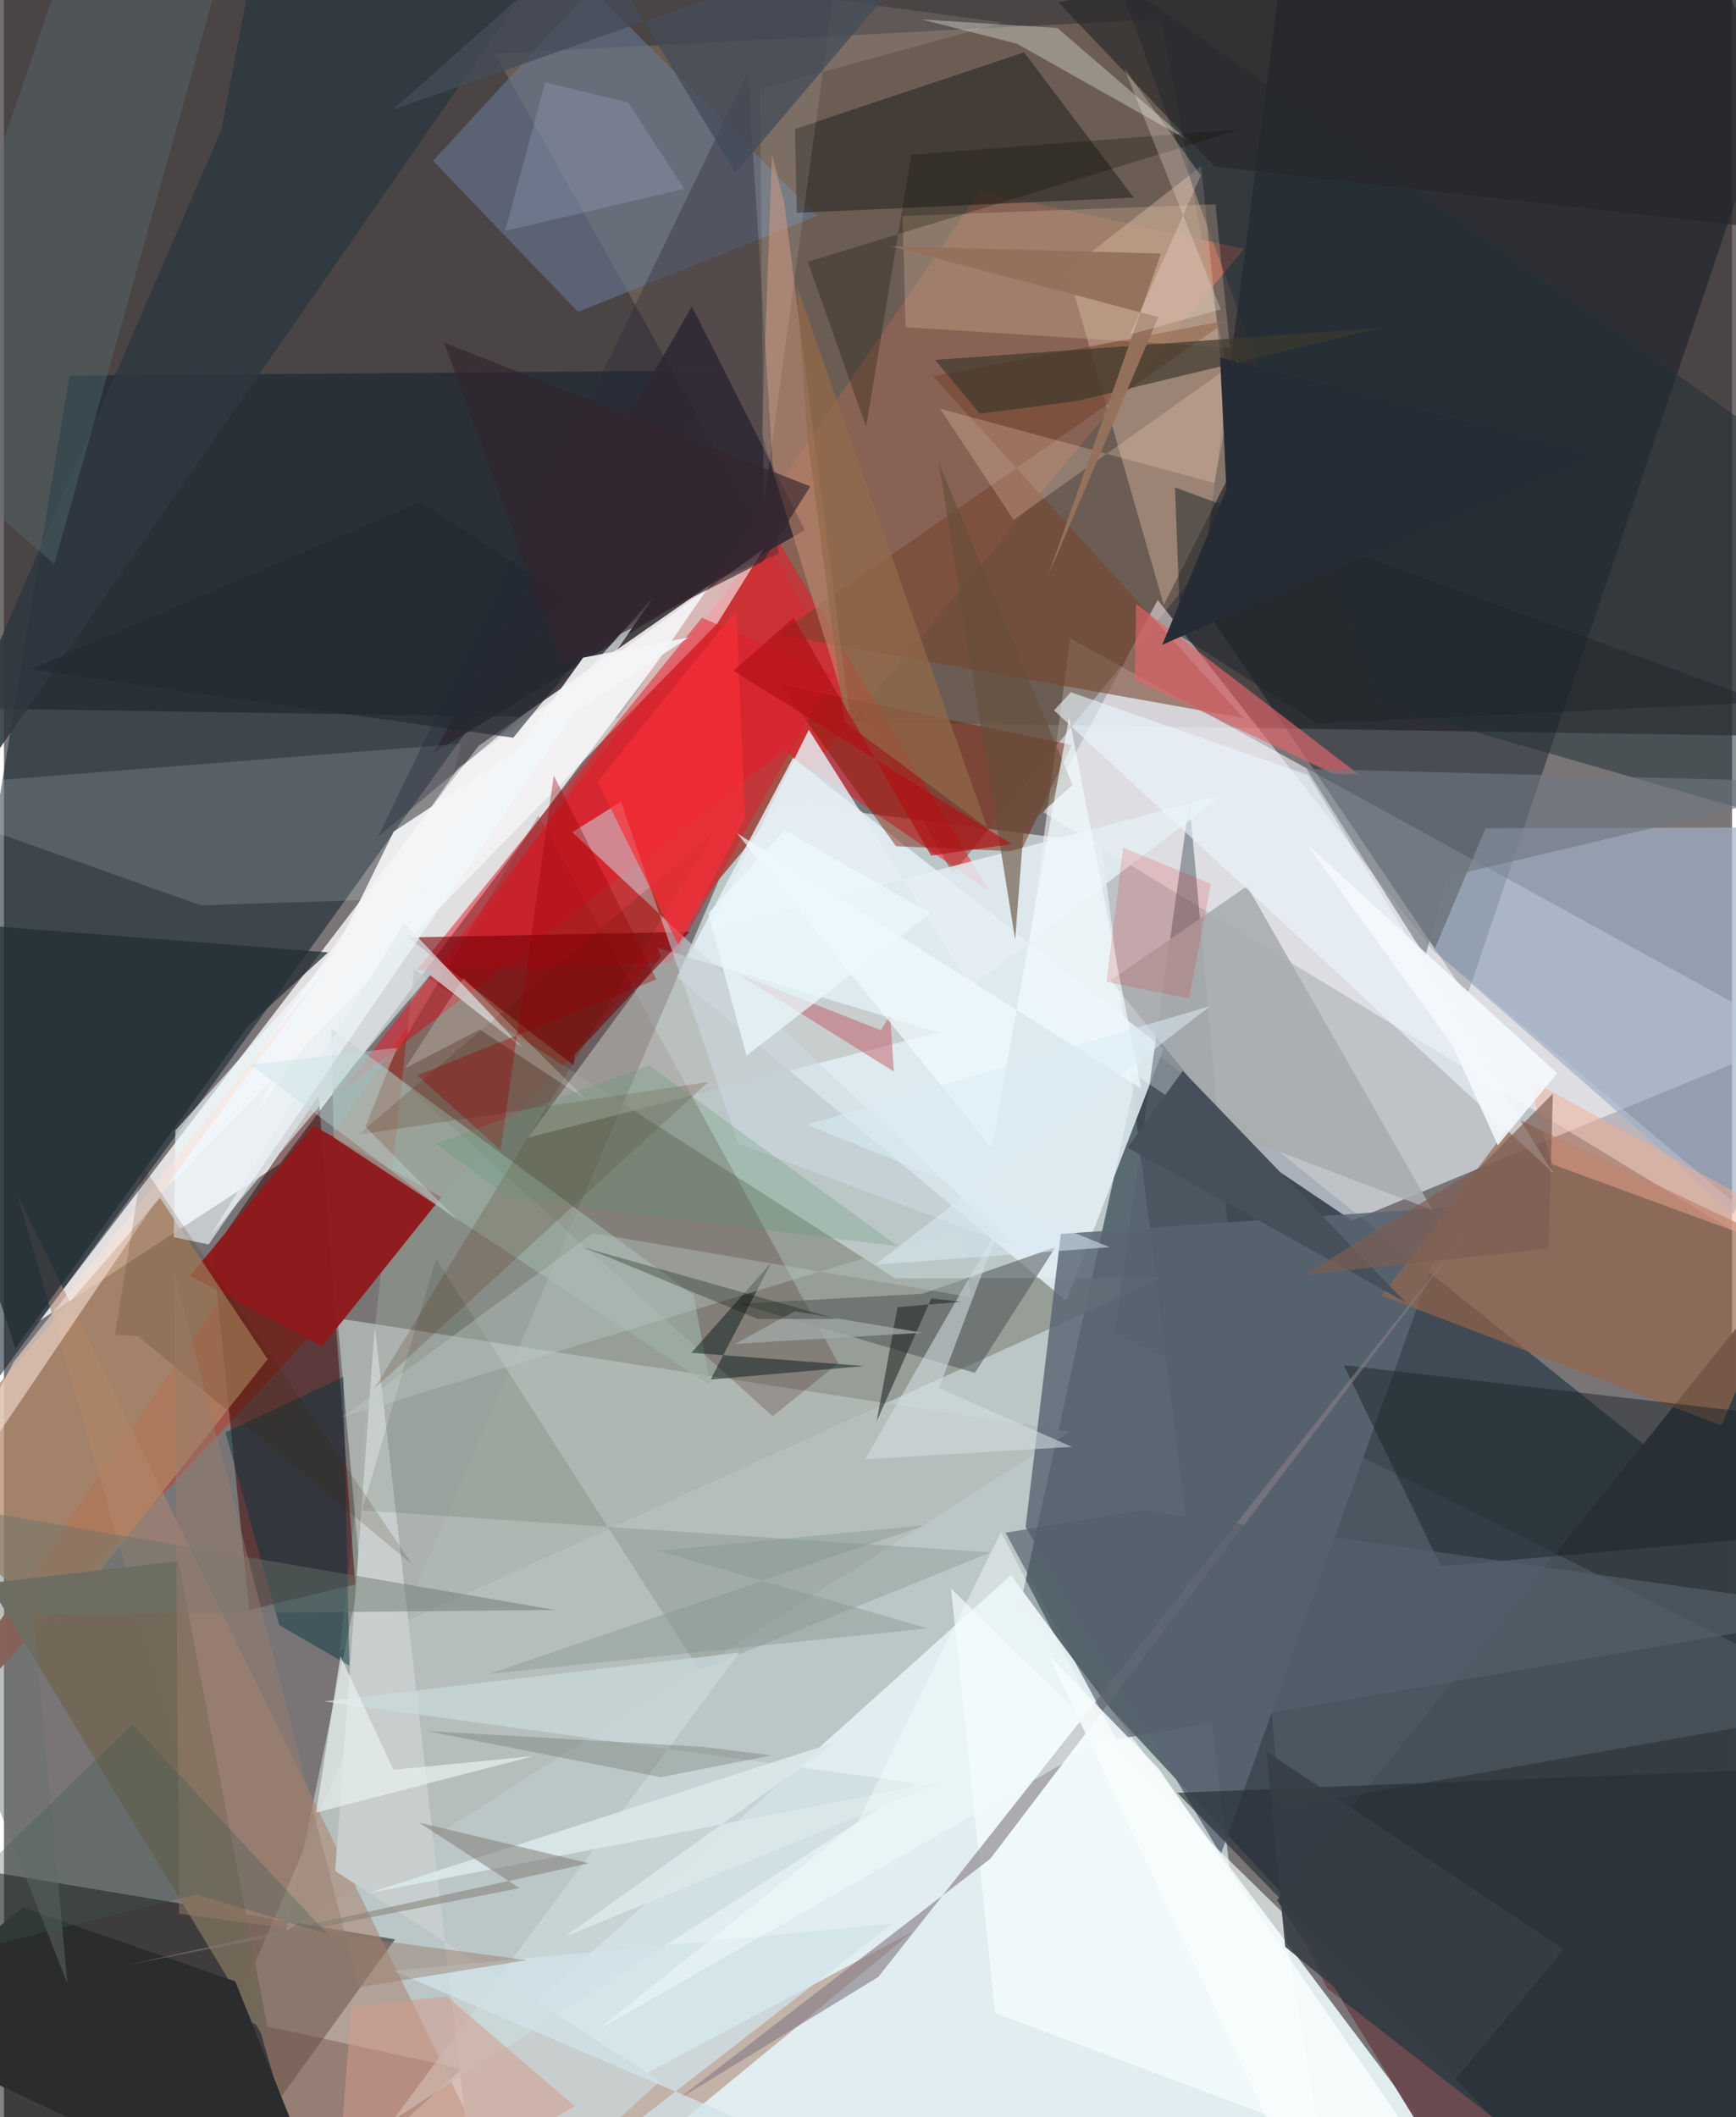 <svg xmlns="http://www.w3.org/2000/svg" width="228" height="278" viewBox="0 0 836 1024"><path fill="#797577" d="M0 0h836v1024H0z"/><path fill="#d0dedf" fill-opacity=".765" d="M615.83 1086l-84.85-678.165-168.32-21.373L110 976.384z"/><path fill="#373031" fill-opacity=".702" d="M-62-62L898 1.907l-57.605 353.824L-62 341.933z"/><path fill="#1d303e" fill-opacity=".612" d="M776.295 1086L491.092 778.762l60.143-274.365L898 782.573z"/><path fill="#f0f8ff" fill-opacity=".592" d="M515.815 308.765l-23.148 174.236 159.546 107.383 214.95-88.564z"/><path fill="#e2e0e1" fill-opacity=".996" d="M133.502 562.857L16.848 639.091l212.79-278.354 117.529-81.745z"/><path fill="#e1ecef" fill-opacity=".992" d="M513.6 797.646l-26.43-35.798L126.65 1086h604.136z"/><path fill="#a0544a" fill-opacity=".992" d="M276.399 508.894l323.529-388.54L472.12 92.532-62 871.467z"/><path fill="#10212c" fill-opacity=".557" d="M31.664 181.715L-62 747.49 91.316 537.974 349.305 179.11z"/><path fill="#8d938a" fill-opacity=".784" d="M560.24 618.006l-129.11.283-232.737-149.352-35.93 329.63z"/><path fill="#040000" fill-opacity=".49" d="M189.181 938.011l-76.173 105.37L-62 1038.409V896.076z"/><path fill="#7c6a5b" fill-opacity=".671" d="M237.527 25.963l322.2-16.706 43.91 234.74L458.974 422.55z"/><path fill="#00101d" fill-opacity=".396" d="M624.252-62L886.86-48.383 707.763 481.843 578.407 290.44z"/><path fill="#e4eff5" fill-opacity=".855" d="M513.925 629.137l-188.37-156.581 56.15-106.03 179.328 140.567z"/><path fill="#410001" fill-opacity=".51" d="M118.667 778.638l51.28-12.273-17.68-236.421-51.221 75.351z"/><path fill="#fff9fe" fill-opacity=".49" d="M691.12 459.336L898 632.686 502.988 392.989l55.163-102.797z"/><path fill="#f41223" fill-opacity=".494" d="M377.416 362.934L163.074 528.073l208.65-271.01 105.035 174.058z"/><path fill="#353d43" fill-opacity=".988" d="M704.178 1054.26l-88.244-135.105L898 567.715l-20.577 489.596z"/><path fill="#b3bcb8" fill-opacity=".82" d="M136.657 933.82L515.68 692.454l-354.383-54.847 11.088 124.264z"/><path fill="#5a6673" fill-opacity=".835" d="M494.24 738.535l94.428 158.372L701.116 583.77l-189.813 13.018z"/><path fill="#a1b1c7" fill-opacity=".69" d="M836.924 587.188L898 400.049l-181.258.578-24.929 59.24z"/><path fill="#ac8572" fill-opacity=".565" d="M439.545 934.328L255.01 1086 6.542 577.978 154.131 1086z"/><path fill="#d0b19c" fill-opacity=".471" d="M561.08 292.528L514.544 130.85l64.674-50.562 14.702 147.467z"/><path fill="#3b0500" fill-opacity=".208" d="M371.894 684.984l31.737-25.671-145.065-264.899-73.263 122.254z"/><path fill="#667a97" fill-opacity=".561" d="M207.588 77.783l70.1 73.072 115.746-46.426L284.284-5.624z"/><path fill="#2f2731" fill-opacity=".871" d="M387.467 256.418l-41.711 23.702-137.96 84.026 125.005-215.9z"/><path fill="#76442d" fill-opacity=".588" d="M599.739 347.337l-225.566-40.426 218.071-152.038L449.43 182.01z"/><path fill="#8f1a1d" fill-opacity=".965" d="M149.72 544.512l61.921 34.518-57.723 72.182-63.81-34.174z"/><path fill="#57626d" fill-opacity=".525" d="M537.183 644.736L898 825.136l-280.56 49.448-43.937-486.679z"/><path fill="#b28665" fill-opacity=".729" d="M-47.92 721.842l73.923 63.838 101.53-128.272-52.064-78.058z"/><path fill="#95654a" fill-opacity=".675" d="M866.675 604.87l-35.852 84.566-164.35-62.743 64.834-85.962z"/><path fill="#fffcfe" fill-opacity=".592" d="M345 301.688L77.708 575.298 219.89 371.28l147.63-105.787z"/><path fill="#2f2b25" fill-opacity=".647" d="M383.518 102.93l-.833-40.523 110.843-37.103 52.992 70.29z"/><path fill="#ecffff" fill-opacity=".141" d="M221.32 359.68L-62 381.967l157.258 55.907 105.683-3.446z"/><path fill="#222d33" fill-opacity=".745" d="M5.496 652.244L-62 443.491l218.788 17.148-38.892 35.771z"/><path fill="#9db1a6" fill-opacity=".667" d="M341.877 670.201l-8.288-43.802-175.21-128.964 1.13 52.769z"/><path fill="#7a1702" fill-opacity=".451" d="M431.547 409.286l60.366 2.562 24.643-51.53-140.937-29.142z"/><path fill="#4e5557" fill-opacity=".541" d="M508.61 603.273l-38.905 60.746-113.8-33.412 88.406-4.853z"/><path fill="#223038" fill-opacity=".525" d="M666.3 340.987L538.81-9.924 898 243.778 881.453 402.91z"/><path fill="#e21e2c" fill-opacity=".518" d="M199.7 469.359l123.055-3.796L401.42 326.36l-63.758-27.59z"/><path fill="#babbb9" fill-opacity=".608" d="M253.405 550.279l64.547-87.64-2.036-4.29 136.215 41z"/><path fill="#c8cecd" d="M317.474 1006.523l-157.22-101.577 19.135-263.108L230.113 1086z"/><path fill="#750008" fill-opacity=".596" d="M276.24 510.117l-.641 5.133-80.063-61.828 136.108-2.74z"/><path fill="#e2656b" fill-opacity=".655" d="M546.973 328.722l.761-36.659 107.744 82.543-12.3-.316z"/><path fill="#1b2227" fill-opacity=".478" d="M898 739.534l-202.854 18.013-46.992-97.24 243.49 28.225z"/><path fill="#736858" fill-opacity=".98" d="M84.408 755.019l45.324 237.18-178.57-294.688L-62 772.131z"/><path fill="#a8adaf" fill-opacity=".886" d="M596.121 549.164l-60.751-75.003 66.012-45.56 89.635 156.573z"/><path fill="#d2d7da" fill-opacity=".757" d="M100.519 596.77l93.109-150.424 57.436 60.609-44.93-35.346z"/><path fill="#c78d73" fill-opacity=".549" d="M371.538 74.647l5.922 23.512 32.003 250.82-42.805-138.75z"/><path fill="#e1c5a4" fill-opacity=".275" d="M436.22 158.26l156.901 9.968-7.055-69.412-151.324 5.672z"/><path fill="#2f3940" fill-opacity=".89" d="M292.11-62H129.046L105.154 62.884-62 448.39z"/><path fill="#cedbe2" fill-opacity=".529" d="M274.944 402.525l213.992 200.479-133.78-49.869-56.667-165.336z"/><path fill="#e6eff4" fill-opacity=".827" d="M341.082 450.208l248.79-65.927-122.179 93.001-78.318-124.313z"/><path fill="#f6ffff" fill-opacity=".655" d="M458.173 768.302L618.17 924.598l18.322 107.875L479.5 973.629z"/><path fill="#072202" fill-opacity=".11" d="M477.268 750.86l-140.745 57.005-127.515-199.024-35.822 121.702z"/><path fill="#3e392e" fill-opacity=".69" d="M472.169 200.097l46.604-6.07 147.22-35.412-215.566 15.452z"/><path fill="#587077" fill-opacity=".384" d="M24.324 272.851l-72.627-63.434L44.202-62l62.195 42.35z"/><path fill="#00333f" fill-opacity=".451" d="M133.199 786.052l-26.04-93.244 57.06-26.817 2.884 139.628z"/><path fill="#dfe7dd" fill-opacity=".376" d="M509.658 13.55l62.281 53.763-81.872-46.171-46.29-11.754z"/><path fill="#45505b" d="M871.56 737.492L677.75 629.64 570.234 517.936l-26.666 37.112z"/><path fill="#ebf6ff" fill-opacity=".592" d="M507.965 343.57l8.157-8.76 114.727 40.002 118.438 192.344z"/><path fill="#2a2c2d" d="M-62 980.462l71.115-57.903 102.797 35.755L162.914 1086z"/><path fill="#263035" fill-opacity=".659" d="M898 854.051l-330.395 13.05 196.621 202.438L857.753 1086z"/><path fill="#cbdadb" fill-opacity=".71" d="M188.309 1025.296L355.84 799.244 154.758 822.91l287.356 39.713z"/><path fill="#041515" fill-opacity=".471" d="M416.25 660.698l-83.702-6.413 38.71-43.6-29.424 56.573z"/><path fill="#d2dee2" fill-opacity=".576" d="M416.605 705.782l100.079-5.974-64.35-28.498 30.475-80.789z"/><path fill="#857d87" fill-opacity=".627" d="M325.16 1016.024l97.808-59.835 289.01-365.957-234.79 308.773z"/><path fill="#6f7881" fill-opacity=".62" d="M630.135 371.9l259.63 6.666-191.65 45.526-10.529 38.594z"/><path fill="#f1fafe" fill-opacity=".624" d="M82.931 546.755l230.94-257.526L99.025 601.897l-16.895-3.512z"/><path fill="#2c2938" fill-opacity=".357" d="M359.836 34.858l-178.91 369.93L312.26 294.526l62.426-26.654z"/><path fill="#ffdac0" fill-opacity=".255" d="M585.503 233.587L452.91 197.69l35.478 53.724 108.582-76.999z"/><path fill="#4d1c00" fill-opacity=".184" d="M344.054 402.021l-172.72 146.831 169.375-25.55L179.08 671.728z"/><path fill="#272628" fill-opacity=".635" d="M585.652 80.552L510.18 1.227 801.99-62 898 115.633z"/><path fill="#ebf3f2" fill-opacity=".678" d="M256.149 849.36l-67.759 6.63-25.583-54.954-11.798 75.636z"/><path fill="#53606a" fill-opacity=".663" d="M484.56 741.307l65.986-10.913L898 779.576l-359.815 61.646z"/><path fill="#664f3b" fill-opacity=".624" d="M516.928 379.623l-64.769-156.062 37.027 230.915 4.102-53.39z"/><path fill="#c15c68" fill-opacity=".506" d="M424.213 498.273l4.488-7.396 1.79 27.354-75.778-47.283z"/><path fill="#fae5da" fill-opacity=".561" d="M75.795 577.69L-50.607 764.196l55.4-105.62 152.48-191.87z"/><path fill="#bbccc9" fill-opacity=".369" d="M467.945 627.43l-182.947-30.98-121.292 88.953 298.697-90.98z"/><path fill="#f3f5f6" fill-opacity=".914" d="M280.2 318.06l51.018-9.724-142.672 93.878-67.49 137.886z"/><path fill="#d19c8c" fill-opacity=".545" d="M276.178 1018.694l-61.918-53.111-46.202 4.751L159.286 1086z"/><path fill="#535e50" fill-opacity=".278" d="M204.405 837.205l113.33 22.384 53.727-10.557-33.429-4.143z"/><path fill="#f1fcff" fill-opacity=".671" d="M515.304 346.866L477.85 555.309 354.633 403.013l195.514 123.492z"/><path fill="#f4ac91" fill-opacity=".463" d="M737.515 521.772l104.083 57.104L898 617.804l-149.096-54.722z"/><path fill="#121201" fill-opacity=".275" d="M417.096 206.531l21.855-131.686 159.933-12.397-210.035 64.15z"/><path fill="#f72d37" fill-opacity=".69" d="M354.272 295.095l-67.103 82.998 38.993 78.735 32.373-61.3z"/><path fill="#1f262a" fill-opacity=".525" d="M569.253 307.65l-2.735-71.85L851.47 339.613l-216.085 10.28z"/><path fill="#926a4a" fill-opacity=".71" d="M475.654 400.382L383.52 138.25l5.268 73.733L406.53 349.09z"/><path fill="#fffdea" fill-opacity=".114" d="M365.783 43.08l1.789 200.657L400.9-.203l82.239 11.122z"/><path fill="#68726c" fill-opacity=".447" d="M-62 722.238l92.69 237.236-16.342-178.426 252.488-2.346z"/><path fill="#eaf9ff" fill-opacity=".733" d="M448.15 441.684l-88.925 68.864-18.544-68.777 36.906-40.15z"/><path fill="#95725c" fill-opacity=".969" d="M505.111 278.574l54.628-155.947-130.397-3.484 129.115 34.195z"/><path fill="#fef0e7" fill-opacity=".255" d="M579.014 84.888L544.8 161.75l43.935-12.09-46.777-116.64z"/><path fill="#3d2300" fill-opacity=".165" d="M197.533 756.728L66.95 563.574l-13.21 82 11.104.637z"/><path fill="#df0c05" fill-opacity=".149" d="M541.402 409.91l-8.042 64.981 39.92 8.003 10.656-55.367z"/><path fill="#7c5e53" fill-opacity=".678" d="M749.319 528.949l-35.056 35.403-85.375 52.288 118.402-12.694z"/><path fill="#ecf5e9" fill-opacity=".243" d="M194.146 516.612l36.058-18.646 51.579 33.976-59.436-58.89z"/><path fill="#960105" fill-opacity=".361" d="M199.952 520.105l115.693-46.402-49.662-98.604L240.31 556.19z"/><path fill="#444c59" fill-opacity=".753" d="M188.064 53.129l273.064-96.023L353.868 83.64 284-32.13z"/><path fill="#d0e3e9" fill-opacity=".757" d="M429.731 930.368L228.806 1086l157.952-47.94-198.343-84.806z"/><path fill="#8a95ae" fill-opacity=".408" d="M302.007 49.585l27.07 41.781-86.61 20.307 19.359-71.836z"/><path fill="#1d2322" fill-opacity=".553" d="M422.153 687.542l10.128-55.316 30.888-2.62-14.538-1.6z"/><path fill="#987c6d" fill-opacity=".475" d="M84.708 925.6l168.138 22.456-81.175 13.117-89.364-346.357z"/><path fill="#202930" fill-opacity=".604" d="M201.614 243.021l-188.62 80.694 233.382 33.1 45.323-55.285z"/><path fill="#f6fafe" fill-opacity=".859" d="M751.405 519.073l-28.724 34.87-21.788-48.174-70.75-97.63z"/><path fill="#f8fcfc" fill-opacity=".875" d="M617.527 1038.7l99.917 47.3-158.733-230.426-53.24-54.809z"/><path fill="#a1a9a8" fill-opacity=".78" d="M382.56 634.235l-28.987 15.827 18.673-1.227 72.095-4.227z"/><path fill="#6b4b50" fill-opacity=".969" d="M720.1 1086l-94.963-154.443 15.088 30.236L799.695 1086z"/><path fill="#d9e8ea" fill-opacity=".91" d="M455.018 861.343l-278.85 54.373 227.15-73.496-132.152 94.581z"/><path fill="#599773" fill-opacity=".259" d="M432.605 602.81l-120.527-87.598-103.166 37.924 35.595 26.26z"/><path fill="#daedf6" fill-opacity=".533" d="M583.568 486.6L421.504 611.68l113.443-8.461-146.33-59.237z"/><path fill="#041102" fill-opacity=".282" d="M278.872 602.92l11.837 4.424 73.914 30.587h38.41z"/><path fill="#827e75" fill-opacity=".529" d="M249.46 913.212L58.529 950.607l224.484-49.426-82.205-19.682z"/><path fill="#b11015" fill-opacity=".659" d="M448.509 413.817l-66.474-115.01L352.84 324.4l134.594 83.833z"/><path fill="#3c5650" fill-opacity=".302" d="M156.574 935.497l-94.548-101.55L-62 954.82l155.205-38.585z"/><path fill="#f4fcfe" fill-opacity=".443" d="M534.093 840.485l-247.09 141.464 126.05-100.78 69.318-140.121z"/><path fill="#252c35" d="M591.394 236.806l-31.046 75.06 209.1-91.787-181.13-47.125z"/><path fill="#889a94" fill-opacity=".463" d="M445.865 737.645l-129.47 12.419 130.452 37.486-212.04 22.04z"/><path fill="#c2e1e3" fill-opacity=".369" d="M174.84 544.904l15.29-38.139-70.9 8.214 101.153 76.052z"/><path fill="#373e45" fill-opacity=".867" d="M610.78 847.148l143.904 95.684-54.248 65.003-80.612-66.227z"/><path fill="#34242d" fill-opacity=".643" d="M390.11 235.25l-177.19-69.515 56.78 155.33 97.434-49.392z"/></svg>